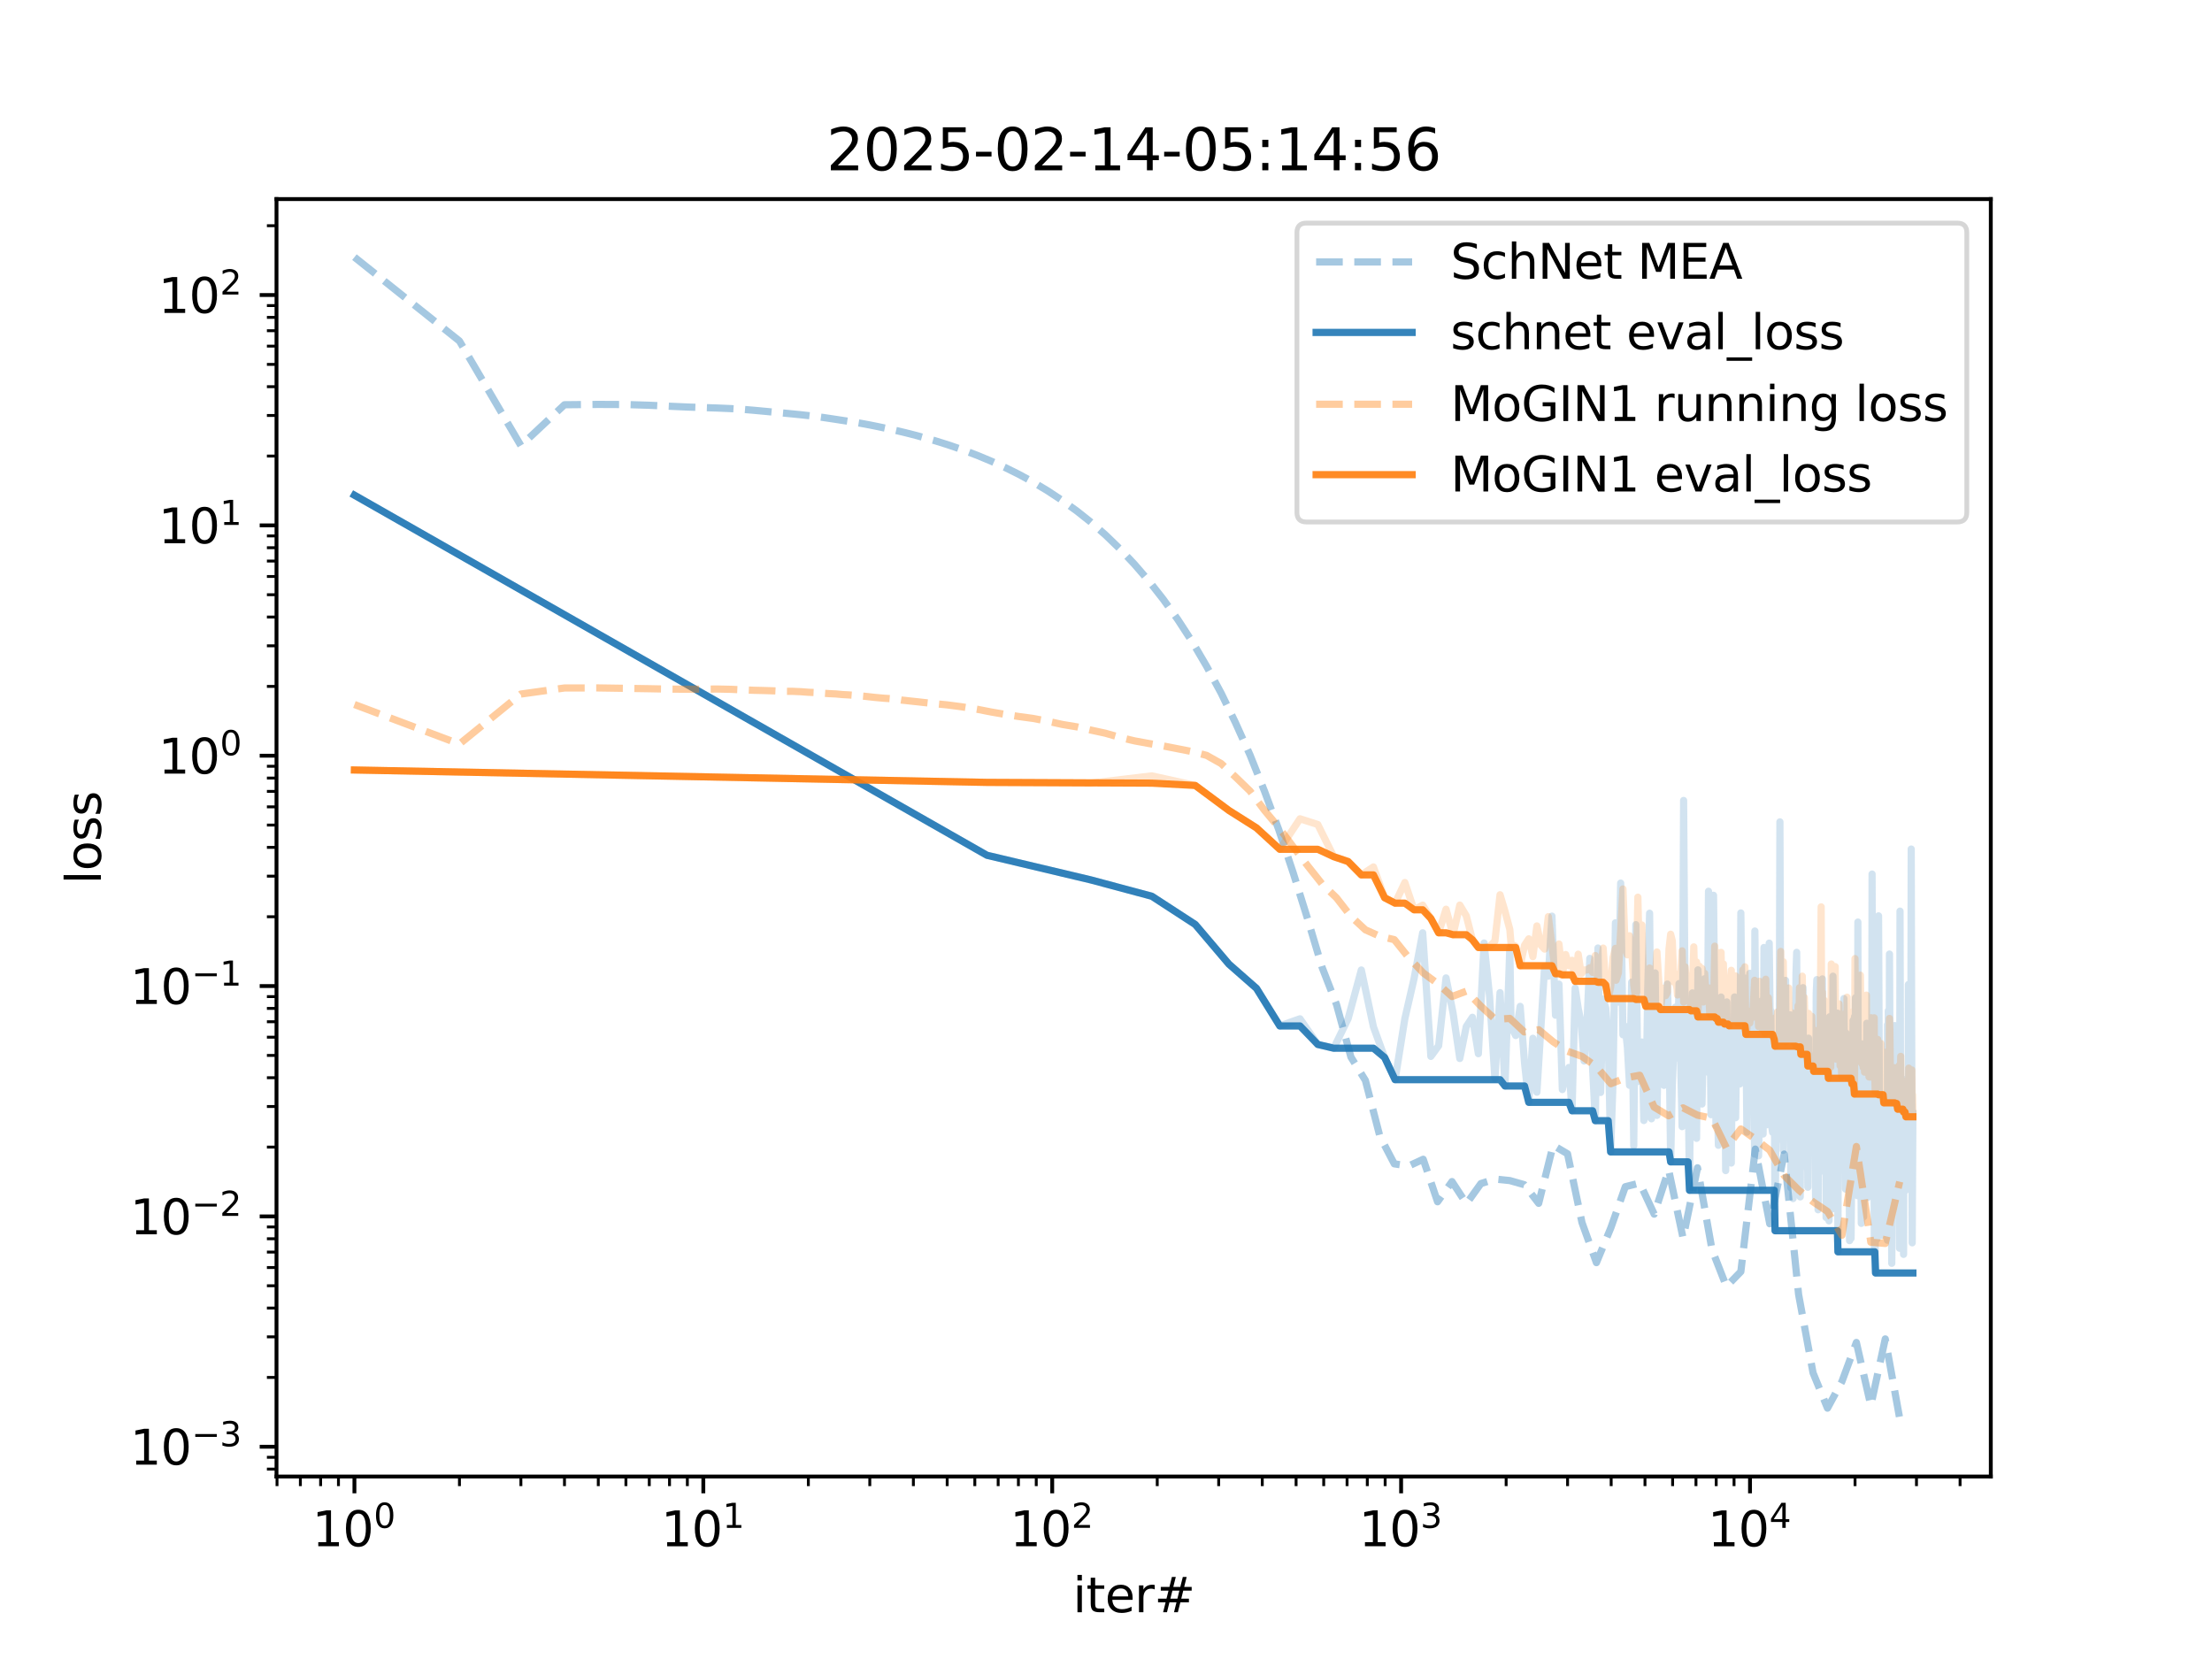 <?xml version="1.0" encoding="utf-8" standalone="no"?>
<!DOCTYPE svg PUBLIC "-//W3C//DTD SVG 1.1//EN"
  "http://www.w3.org/Graphics/SVG/1.1/DTD/svg11.dtd">
<svg xmlns:xlink="http://www.w3.org/1999/xlink" width="460.8pt" height="345.6pt" viewBox="0 0 460.8 345.6" xmlns="http://www.w3.org/2000/svg" version="1.1">
 <defs>
  <style type="text/css">*{stroke-linejoin: round; stroke-linecap: butt}</style>
 </defs>
 <g id="figure_1">
  <g id="patch_1">
   <path d="M 0 345.6 
L 460.8 345.6 
L 460.8 0 
L 0 0 
z
" style="fill: #ffffff"/>
  </g>
  <g id="axes_1">
   <g id="patch_2">
    <path d="M 57.6 307.584 
L 414.72 307.584 
L 414.72 41.472 
L 57.6 41.472 
z
" style="fill: #ffffff"/>
   </g>
   <g id="matplotlib.axis_1">
    <g id="xtick_1">
     <g id="line2d_1">
      <defs>
       <path id="mb2c38b083f" d="M 0 0 
L 0 3.5 
" style="stroke: #000000; stroke-width: 0.8"/>
      </defs>
      <g>
       <use xlink:href="#mb2c38b083f" x="73.833" y="307.584" style="stroke: #000000; stroke-width: 0.8"/>
      </g>
     </g>
     <g id="text_1">
      <!-- $\mathdefault{10^{0}}$ -->
      <g transform="translate(65.033 322.182) scale(0.1 -0.1)">
       <defs>
        <path id="DejaVuSans-31" d="M 794 531 
L 1825 531 
L 1825 4091 
L 703 3866 
L 703 4441 
L 1819 4666 
L 2450 4666 
L 2450 531 
L 3481 531 
L 3481 0 
L 794 0 
L 794 531 
z
" transform="scale(0.016)"/>
        <path id="DejaVuSans-30" d="M 2034 4250 
Q 1547 4250 1301 3770 
Q 1056 3291 1056 2328 
Q 1056 1369 1301 889 
Q 1547 409 2034 409 
Q 2525 409 2770 889 
Q 3016 1369 3016 2328 
Q 3016 3291 2770 3770 
Q 2525 4250 2034 4250 
z
M 2034 4750 
Q 2819 4750 3233 4129 
Q 3647 3509 3647 2328 
Q 3647 1150 3233 529 
Q 2819 -91 2034 -91 
Q 1250 -91 836 529 
Q 422 1150 422 2328 
Q 422 3509 836 4129 
Q 1250 4750 2034 4750 
z
" transform="scale(0.016)"/>
       </defs>
       <use xlink:href="#DejaVuSans-31" transform="translate(0 0.766)"/>
       <use xlink:href="#DejaVuSans-30" transform="translate(63.623 0.766)"/>
       <use xlink:href="#DejaVuSans-30" transform="translate(128.203 39.047) scale(0.7)"/>
      </g>
     </g>
    </g>
    <g id="xtick_2">
     <g id="line2d_2">
      <g>
       <use xlink:href="#mb2c38b083f" x="146.515" y="307.584" style="stroke: #000000; stroke-width: 0.8"/>
      </g>
     </g>
     <g id="text_2">
      <!-- $\mathdefault{10^{1}}$ -->
      <g transform="translate(137.715 322.182) scale(0.1 -0.1)">
       <use xlink:href="#DejaVuSans-31" transform="translate(0 0.684)"/>
       <use xlink:href="#DejaVuSans-30" transform="translate(63.623 0.684)"/>
       <use xlink:href="#DejaVuSans-31" transform="translate(128.203 38.966) scale(0.7)"/>
      </g>
     </g>
    </g>
    <g id="xtick_3">
     <g id="line2d_3">
      <g>
       <use xlink:href="#mb2c38b083f" x="219.196" y="307.584" style="stroke: #000000; stroke-width: 0.8"/>
      </g>
     </g>
     <g id="text_3">
      <!-- $\mathdefault{10^{2}}$ -->
      <g transform="translate(210.396 322.182) scale(0.1 -0.1)">
       <defs>
        <path id="DejaVuSans-32" d="M 1228 531 
L 3431 531 
L 3431 0 
L 469 0 
L 469 531 
Q 828 903 1448 1529 
Q 2069 2156 2228 2338 
Q 2531 2678 2651 2914 
Q 2772 3150 2772 3378 
Q 2772 3750 2511 3984 
Q 2250 4219 1831 4219 
Q 1534 4219 1204 4116 
Q 875 4013 500 3803 
L 500 4441 
Q 881 4594 1212 4672 
Q 1544 4750 1819 4750 
Q 2544 4750 2975 4387 
Q 3406 4025 3406 3419 
Q 3406 3131 3298 2873 
Q 3191 2616 2906 2266 
Q 2828 2175 2409 1742 
Q 1991 1309 1228 531 
z
" transform="scale(0.016)"/>
       </defs>
       <use xlink:href="#DejaVuSans-31" transform="translate(0 0.766)"/>
       <use xlink:href="#DejaVuSans-30" transform="translate(63.623 0.766)"/>
       <use xlink:href="#DejaVuSans-32" transform="translate(128.203 39.047) scale(0.7)"/>
      </g>
     </g>
    </g>
    <g id="xtick_4">
     <g id="line2d_4">
      <g>
       <use xlink:href="#mb2c38b083f" x="291.878" y="307.584" style="stroke: #000000; stroke-width: 0.8"/>
      </g>
     </g>
     <g id="text_4">
      <!-- $\mathdefault{10^{3}}$ -->
      <g transform="translate(283.078 322.182) scale(0.1 -0.1)">
       <defs>
        <path id="DejaVuSans-33" d="M 2597 2516 
Q 3050 2419 3304 2112 
Q 3559 1806 3559 1356 
Q 3559 666 3084 287 
Q 2609 -91 1734 -91 
Q 1441 -91 1130 -33 
Q 819 25 488 141 
L 488 750 
Q 750 597 1062 519 
Q 1375 441 1716 441 
Q 2309 441 2620 675 
Q 2931 909 2931 1356 
Q 2931 1769 2642 2001 
Q 2353 2234 1838 2234 
L 1294 2234 
L 1294 2753 
L 1863 2753 
Q 2328 2753 2575 2939 
Q 2822 3125 2822 3475 
Q 2822 3834 2567 4026 
Q 2313 4219 1838 4219 
Q 1578 4219 1281 4162 
Q 984 4106 628 3988 
L 628 4550 
Q 988 4650 1302 4700 
Q 1616 4750 1894 4750 
Q 2613 4750 3031 4423 
Q 3450 4097 3450 3541 
Q 3450 3153 3228 2886 
Q 3006 2619 2597 2516 
z
" transform="scale(0.016)"/>
       </defs>
       <use xlink:href="#DejaVuSans-31" transform="translate(0 0.766)"/>
       <use xlink:href="#DejaVuSans-30" transform="translate(63.623 0.766)"/>
       <use xlink:href="#DejaVuSans-33" transform="translate(128.203 39.047) scale(0.7)"/>
      </g>
     </g>
    </g>
    <g id="xtick_5">
     <g id="line2d_5">
      <g>
       <use xlink:href="#mb2c38b083f" x="364.56" y="307.584" style="stroke: #000000; stroke-width: 0.8"/>
      </g>
     </g>
     <g id="text_5">
      <!-- $\mathdefault{10^{4}}$ -->
      <g transform="translate(355.76 322.182) scale(0.1 -0.1)">
       <defs>
        <path id="DejaVuSans-34" d="M 2419 4116 
L 825 1625 
L 2419 1625 
L 2419 4116 
z
M 2253 4666 
L 3047 4666 
L 3047 1625 
L 3713 1625 
L 3713 1100 
L 3047 1100 
L 3047 0 
L 2419 0 
L 2419 1100 
L 313 1100 
L 313 1709 
L 2253 4666 
z
" transform="scale(0.016)"/>
       </defs>
       <use xlink:href="#DejaVuSans-31" transform="translate(0 0.684)"/>
       <use xlink:href="#DejaVuSans-30" transform="translate(63.623 0.684)"/>
       <use xlink:href="#DejaVuSans-34" transform="translate(128.203 38.966) scale(0.7)"/>
      </g>
     </g>
    </g>
    <g id="xtick_6">
     <g id="line2d_6">
      <defs>
       <path id="m08c9355f37" d="M 0 0 
L 0 2 
" style="stroke: #000000; stroke-width: 0.6"/>
      </defs>
      <g>
       <use xlink:href="#m08c9355f37" x="57.708" y="307.584" style="stroke: #000000; stroke-width: 0.6"/>
      </g>
     </g>
    </g>
    <g id="xtick_7">
     <g id="line2d_7">
      <g>
       <use xlink:href="#m08c9355f37" x="62.574" y="307.584" style="stroke: #000000; stroke-width: 0.6"/>
      </g>
     </g>
    </g>
    <g id="xtick_8">
     <g id="line2d_8">
      <g>
       <use xlink:href="#m08c9355f37" x="66.789" y="307.584" style="stroke: #000000; stroke-width: 0.6"/>
      </g>
     </g>
    </g>
    <g id="xtick_9">
     <g id="line2d_9">
      <g>
       <use xlink:href="#m08c9355f37" x="70.507" y="307.584" style="stroke: #000000; stroke-width: 0.6"/>
      </g>
     </g>
    </g>
    <g id="xtick_10">
     <g id="line2d_10">
      <g>
       <use xlink:href="#m08c9355f37" x="95.712" y="307.584" style="stroke: #000000; stroke-width: 0.6"/>
      </g>
     </g>
    </g>
    <g id="xtick_11">
     <g id="line2d_11">
      <g>
       <use xlink:href="#m08c9355f37" x="108.511" y="307.584" style="stroke: #000000; stroke-width: 0.6"/>
      </g>
     </g>
    </g>
    <g id="xtick_12">
     <g id="line2d_12">
      <g>
       <use xlink:href="#m08c9355f37" x="117.592" y="307.584" style="stroke: #000000; stroke-width: 0.6"/>
      </g>
     </g>
    </g>
    <g id="xtick_13">
     <g id="line2d_13">
      <g>
       <use xlink:href="#m08c9355f37" x="124.635" y="307.584" style="stroke: #000000; stroke-width: 0.6"/>
      </g>
     </g>
    </g>
    <g id="xtick_14">
     <g id="line2d_14">
      <g>
       <use xlink:href="#m08c9355f37" x="130.39" y="307.584" style="stroke: #000000; stroke-width: 0.6"/>
      </g>
     </g>
    </g>
    <g id="xtick_15">
     <g id="line2d_15">
      <g>
       <use xlink:href="#m08c9355f37" x="135.256" y="307.584" style="stroke: #000000; stroke-width: 0.6"/>
      </g>
     </g>
    </g>
    <g id="xtick_16">
     <g id="line2d_16">
      <g>
       <use xlink:href="#m08c9355f37" x="139.471" y="307.584" style="stroke: #000000; stroke-width: 0.6"/>
      </g>
     </g>
    </g>
    <g id="xtick_17">
     <g id="line2d_17">
      <g>
       <use xlink:href="#m08c9355f37" x="143.189" y="307.584" style="stroke: #000000; stroke-width: 0.6"/>
      </g>
     </g>
    </g>
    <g id="xtick_18">
     <g id="line2d_18">
      <g>
       <use xlink:href="#m08c9355f37" x="168.394" y="307.584" style="stroke: #000000; stroke-width: 0.6"/>
      </g>
     </g>
    </g>
    <g id="xtick_19">
     <g id="line2d_19">
      <g>
       <use xlink:href="#m08c9355f37" x="181.193" y="307.584" style="stroke: #000000; stroke-width: 0.6"/>
      </g>
     </g>
    </g>
    <g id="xtick_20">
     <g id="line2d_20">
      <g>
       <use xlink:href="#m08c9355f37" x="190.273" y="307.584" style="stroke: #000000; stroke-width: 0.6"/>
      </g>
     </g>
    </g>
    <g id="xtick_21">
     <g id="line2d_21">
      <g>
       <use xlink:href="#m08c9355f37" x="197.317" y="307.584" style="stroke: #000000; stroke-width: 0.6"/>
      </g>
     </g>
    </g>
    <g id="xtick_22">
     <g id="line2d_22">
      <g>
       <use xlink:href="#m08c9355f37" x="203.072" y="307.584" style="stroke: #000000; stroke-width: 0.6"/>
      </g>
     </g>
    </g>
    <g id="xtick_23">
     <g id="line2d_23">
      <g>
       <use xlink:href="#m08c9355f37" x="207.938" y="307.584" style="stroke: #000000; stroke-width: 0.6"/>
      </g>
     </g>
    </g>
    <g id="xtick_24">
     <g id="line2d_24">
      <g>
       <use xlink:href="#m08c9355f37" x="212.153" y="307.584" style="stroke: #000000; stroke-width: 0.6"/>
      </g>
     </g>
    </g>
    <g id="xtick_25">
     <g id="line2d_25">
      <g>
       <use xlink:href="#m08c9355f37" x="215.871" y="307.584" style="stroke: #000000; stroke-width: 0.6"/>
      </g>
     </g>
    </g>
    <g id="xtick_26">
     <g id="line2d_26">
      <g>
       <use xlink:href="#m08c9355f37" x="241.076" y="307.584" style="stroke: #000000; stroke-width: 0.6"/>
      </g>
     </g>
    </g>
    <g id="xtick_27">
     <g id="line2d_27">
      <g>
       <use xlink:href="#m08c9355f37" x="253.874" y="307.584" style="stroke: #000000; stroke-width: 0.6"/>
      </g>
     </g>
    </g>
    <g id="xtick_28">
     <g id="line2d_28">
      <g>
       <use xlink:href="#m08c9355f37" x="262.955" y="307.584" style="stroke: #000000; stroke-width: 0.6"/>
      </g>
     </g>
    </g>
    <g id="xtick_29">
     <g id="line2d_29">
      <g>
       <use xlink:href="#m08c9355f37" x="269.999" y="307.584" style="stroke: #000000; stroke-width: 0.6"/>
      </g>
     </g>
    </g>
    <g id="xtick_30">
     <g id="line2d_30">
      <g>
       <use xlink:href="#m08c9355f37" x="275.754" y="307.584" style="stroke: #000000; stroke-width: 0.6"/>
      </g>
     </g>
    </g>
    <g id="xtick_31">
     <g id="line2d_31">
      <g>
       <use xlink:href="#m08c9355f37" x="280.62" y="307.584" style="stroke: #000000; stroke-width: 0.6"/>
      </g>
     </g>
    </g>
    <g id="xtick_32">
     <g id="line2d_32">
      <g>
       <use xlink:href="#m08c9355f37" x="284.835" y="307.584" style="stroke: #000000; stroke-width: 0.6"/>
      </g>
     </g>
    </g>
    <g id="xtick_33">
     <g id="line2d_33">
      <g>
       <use xlink:href="#m08c9355f37" x="288.552" y="307.584" style="stroke: #000000; stroke-width: 0.6"/>
      </g>
     </g>
    </g>
    <g id="xtick_34">
     <g id="line2d_34">
      <g>
       <use xlink:href="#m08c9355f37" x="313.757" y="307.584" style="stroke: #000000; stroke-width: 0.6"/>
      </g>
     </g>
    </g>
    <g id="xtick_35">
     <g id="line2d_35">
      <g>
       <use xlink:href="#m08c9355f37" x="326.556" y="307.584" style="stroke: #000000; stroke-width: 0.6"/>
      </g>
     </g>
    </g>
    <g id="xtick_36">
     <g id="line2d_36">
      <g>
       <use xlink:href="#m08c9355f37" x="335.637" y="307.584" style="stroke: #000000; stroke-width: 0.6"/>
      </g>
     </g>
    </g>
    <g id="xtick_37">
     <g id="line2d_37">
      <g>
       <use xlink:href="#m08c9355f37" x="342.68" y="307.584" style="stroke: #000000; stroke-width: 0.6"/>
      </g>
     </g>
    </g>
    <g id="xtick_38">
     <g id="line2d_38">
      <g>
       <use xlink:href="#m08c9355f37" x="348.436" y="307.584" style="stroke: #000000; stroke-width: 0.6"/>
      </g>
     </g>
    </g>
    <g id="xtick_39">
     <g id="line2d_39">
      <g>
       <use xlink:href="#m08c9355f37" x="353.301" y="307.584" style="stroke: #000000; stroke-width: 0.6"/>
      </g>
     </g>
    </g>
    <g id="xtick_40">
     <g id="line2d_40">
      <g>
       <use xlink:href="#m08c9355f37" x="357.516" y="307.584" style="stroke: #000000; stroke-width: 0.6"/>
      </g>
     </g>
    </g>
    <g id="xtick_41">
     <g id="line2d_41">
      <g>
       <use xlink:href="#m08c9355f37" x="361.234" y="307.584" style="stroke: #000000; stroke-width: 0.6"/>
      </g>
     </g>
    </g>
    <g id="xtick_42">
     <g id="line2d_42">
      <g>
       <use xlink:href="#m08c9355f37" x="386.439" y="307.584" style="stroke: #000000; stroke-width: 0.6"/>
      </g>
     </g>
    </g>
    <g id="xtick_43">
     <g id="line2d_43">
      <g>
       <use xlink:href="#m08c9355f37" x="399.238" y="307.584" style="stroke: #000000; stroke-width: 0.6"/>
      </g>
     </g>
    </g>
    <g id="xtick_44">
     <g id="line2d_44">
      <g>
       <use xlink:href="#m08c9355f37" x="408.319" y="307.584" style="stroke: #000000; stroke-width: 0.6"/>
      </g>
     </g>
    </g>
    <g id="text_6">
     <!-- iter# -->
     <g transform="translate(223.489 335.861) scale(0.1 -0.1)">
      <defs>
       <path id="DejaVuSans-69" d="M 603 3500 
L 1178 3500 
L 1178 0 
L 603 0 
L 603 3500 
z
M 603 4863 
L 1178 4863 
L 1178 4134 
L 603 4134 
L 603 4863 
z
" transform="scale(0.016)"/>
       <path id="DejaVuSans-74" d="M 1172 4494 
L 1172 3500 
L 2356 3500 
L 2356 3053 
L 1172 3053 
L 1172 1153 
Q 1172 725 1289 603 
Q 1406 481 1766 481 
L 2356 481 
L 2356 0 
L 1766 0 
Q 1100 0 847 248 
Q 594 497 594 1153 
L 594 3053 
L 172 3053 
L 172 3500 
L 594 3500 
L 594 4494 
L 1172 4494 
z
" transform="scale(0.016)"/>
       <path id="DejaVuSans-65" d="M 3597 1894 
L 3597 1613 
L 953 1613 
Q 991 1019 1311 708 
Q 1631 397 2203 397 
Q 2534 397 2845 478 
Q 3156 559 3463 722 
L 3463 178 
Q 3153 47 2828 -22 
Q 2503 -91 2169 -91 
Q 1331 -91 842 396 
Q 353 884 353 1716 
Q 353 2575 817 3079 
Q 1281 3584 2069 3584 
Q 2775 3584 3186 3129 
Q 3597 2675 3597 1894 
z
M 3022 2063 
Q 3016 2534 2758 2815 
Q 2500 3097 2075 3097 
Q 1594 3097 1305 2825 
Q 1016 2553 972 2059 
L 3022 2063 
z
" transform="scale(0.016)"/>
       <path id="DejaVuSans-72" d="M 2631 2963 
Q 2534 3019 2420 3045 
Q 2306 3072 2169 3072 
Q 1681 3072 1420 2755 
Q 1159 2438 1159 1844 
L 1159 0 
L 581 0 
L 581 3500 
L 1159 3500 
L 1159 2956 
Q 1341 3275 1631 3429 
Q 1922 3584 2338 3584 
Q 2397 3584 2469 3576 
Q 2541 3569 2628 3553 
L 2631 2963 
z
" transform="scale(0.016)"/>
       <path id="DejaVuSans-23" d="M 3272 2816 
L 2363 2816 
L 2100 1772 
L 3016 1772 
L 3272 2816 
z
M 2803 4594 
L 2478 3297 
L 3391 3297 
L 3719 4594 
L 4219 4594 
L 3897 3297 
L 4872 3297 
L 4872 2816 
L 3775 2816 
L 3519 1772 
L 4513 1772 
L 4513 1294 
L 3397 1294 
L 3072 0 
L 2572 0 
L 2894 1294 
L 1978 1294 
L 1656 0 
L 1153 0 
L 1478 1294 
L 494 1294 
L 494 1772 
L 1594 1772 
L 1856 2816 
L 850 2816 
L 850 3297 
L 1978 3297 
L 2297 4594 
L 2803 4594 
z
" transform="scale(0.016)"/>
      </defs>
      <use xlink:href="#DejaVuSans-69"/>
      <use xlink:href="#DejaVuSans-74" x="27.783"/>
      <use xlink:href="#DejaVuSans-65" x="66.992"/>
      <use xlink:href="#DejaVuSans-72" x="128.516"/>
      <use xlink:href="#DejaVuSans-23" x="169.629"/>
     </g>
    </g>
   </g>
   <g id="matplotlib.axis_2">
    <g id="ytick_1">
     <g id="line2d_45">
      <defs>
       <path id="ma620a6f83c" d="M 0 0 
L -3.5 0 
" style="stroke: #000000; stroke-width: 0.8"/>
      </defs>
      <g>
       <use xlink:href="#ma620a6f83c" x="57.6" y="301.386" style="stroke: #000000; stroke-width: 0.8"/>
      </g>
     </g>
     <g id="text_7">
      <!-- $\mathdefault{10^{-3}}$ -->
      <g transform="translate(27.1 305.186) scale(0.1 -0.1)">
       <defs>
        <path id="DejaVuSans-2212" d="M 678 2272 
L 4684 2272 
L 4684 1741 
L 678 1741 
L 678 2272 
z
" transform="scale(0.016)"/>
       </defs>
       <use xlink:href="#DejaVuSans-31" transform="translate(0 0.766)"/>
       <use xlink:href="#DejaVuSans-30" transform="translate(63.623 0.766)"/>
       <use xlink:href="#DejaVuSans-2212" transform="translate(128.203 39.047) scale(0.7)"/>
       <use xlink:href="#DejaVuSans-33" transform="translate(186.855 39.047) scale(0.7)"/>
      </g>
     </g>
    </g>
    <g id="ytick_2">
     <g id="line2d_46">
      <g>
       <use xlink:href="#ma620a6f83c" x="57.6" y="253.401" style="stroke: #000000; stroke-width: 0.8"/>
      </g>
     </g>
     <g id="text_8">
      <!-- $\mathdefault{10^{-2}}$ -->
      <g transform="translate(27.1 257.2) scale(0.1 -0.1)">
       <use xlink:href="#DejaVuSans-31" transform="translate(0 0.766)"/>
       <use xlink:href="#DejaVuSans-30" transform="translate(63.623 0.766)"/>
       <use xlink:href="#DejaVuSans-2212" transform="translate(128.203 39.047) scale(0.7)"/>
       <use xlink:href="#DejaVuSans-32" transform="translate(186.855 39.047) scale(0.7)"/>
      </g>
     </g>
    </g>
    <g id="ytick_3">
     <g id="line2d_47">
      <g>
       <use xlink:href="#ma620a6f83c" x="57.6" y="205.416" style="stroke: #000000; stroke-width: 0.8"/>
      </g>
     </g>
     <g id="text_9">
      <!-- $\mathdefault{10^{-1}}$ -->
      <g transform="translate(27.1 209.215) scale(0.1 -0.1)">
       <use xlink:href="#DejaVuSans-31" transform="translate(0 0.684)"/>
       <use xlink:href="#DejaVuSans-30" transform="translate(63.623 0.684)"/>
       <use xlink:href="#DejaVuSans-2212" transform="translate(128.203 38.966) scale(0.7)"/>
       <use xlink:href="#DejaVuSans-31" transform="translate(186.855 38.966) scale(0.7)"/>
      </g>
     </g>
    </g>
    <g id="ytick_4">
     <g id="line2d_48">
      <g>
       <use xlink:href="#ma620a6f83c" x="57.6" y="157.431" style="stroke: #000000; stroke-width: 0.8"/>
      </g>
     </g>
     <g id="text_10">
      <!-- $\mathdefault{10^{0}}$ -->
      <g transform="translate(33 161.23) scale(0.1 -0.1)">
       <use xlink:href="#DejaVuSans-31" transform="translate(0 0.766)"/>
       <use xlink:href="#DejaVuSans-30" transform="translate(63.623 0.766)"/>
       <use xlink:href="#DejaVuSans-30" transform="translate(128.203 39.047) scale(0.7)"/>
      </g>
     </g>
    </g>
    <g id="ytick_5">
     <g id="line2d_49">
      <g>
       <use xlink:href="#ma620a6f83c" x="57.6" y="109.446" style="stroke: #000000; stroke-width: 0.8"/>
      </g>
     </g>
     <g id="text_11">
      <!-- $\mathdefault{10^{1}}$ -->
      <g transform="translate(33 113.245) scale(0.1 -0.1)">
       <use xlink:href="#DejaVuSans-31" transform="translate(0 0.684)"/>
       <use xlink:href="#DejaVuSans-30" transform="translate(63.623 0.684)"/>
       <use xlink:href="#DejaVuSans-31" transform="translate(128.203 38.966) scale(0.7)"/>
      </g>
     </g>
    </g>
    <g id="ytick_6">
     <g id="line2d_50">
      <g>
       <use xlink:href="#ma620a6f83c" x="57.6" y="61.461" style="stroke: #000000; stroke-width: 0.8"/>
      </g>
     </g>
     <g id="text_12">
      <!-- $\mathdefault{10^{2}}$ -->
      <g transform="translate(33 65.26) scale(0.1 -0.1)">
       <use xlink:href="#DejaVuSans-31" transform="translate(0 0.766)"/>
       <use xlink:href="#DejaVuSans-30" transform="translate(63.623 0.766)"/>
       <use xlink:href="#DejaVuSans-32" transform="translate(128.203 39.047) scale(0.7)"/>
      </g>
     </g>
    </g>
    <g id="ytick_7">
     <g id="line2d_51">
      <defs>
       <path id="m16db82bcc8" d="M 0 0 
L -2 0 
" style="stroke: #000000; stroke-width: 0.6"/>
      </defs>
      <g>
       <use xlink:href="#m16db82bcc8" x="57.6" y="306.037" style="stroke: #000000; stroke-width: 0.6"/>
      </g>
     </g>
    </g>
    <g id="ytick_8">
     <g id="line2d_52">
      <g>
       <use xlink:href="#m16db82bcc8" x="57.6" y="303.582" style="stroke: #000000; stroke-width: 0.6"/>
      </g>
     </g>
    </g>
    <g id="ytick_9">
     <g id="line2d_53">
      <g>
       <use xlink:href="#m16db82bcc8" x="57.6" y="286.941" style="stroke: #000000; stroke-width: 0.6"/>
      </g>
     </g>
    </g>
    <g id="ytick_10">
     <g id="line2d_54">
      <g>
       <use xlink:href="#m16db82bcc8" x="57.6" y="278.492" style="stroke: #000000; stroke-width: 0.6"/>
      </g>
     </g>
    </g>
    <g id="ytick_11">
     <g id="line2d_55">
      <g>
       <use xlink:href="#m16db82bcc8" x="57.6" y="272.496" style="stroke: #000000; stroke-width: 0.6"/>
      </g>
     </g>
    </g>
    <g id="ytick_12">
     <g id="line2d_56">
      <g>
       <use xlink:href="#m16db82bcc8" x="57.6" y="267.846" style="stroke: #000000; stroke-width: 0.6"/>
      </g>
     </g>
    </g>
    <g id="ytick_13">
     <g id="line2d_57">
      <g>
       <use xlink:href="#m16db82bcc8" x="57.6" y="264.047" style="stroke: #000000; stroke-width: 0.6"/>
      </g>
     </g>
    </g>
    <g id="ytick_14">
     <g id="line2d_58">
      <g>
       <use xlink:href="#m16db82bcc8" x="57.6" y="260.834" style="stroke: #000000; stroke-width: 0.6"/>
      </g>
     </g>
    </g>
    <g id="ytick_15">
     <g id="line2d_59">
      <g>
       <use xlink:href="#m16db82bcc8" x="57.6" y="258.051" style="stroke: #000000; stroke-width: 0.6"/>
      </g>
     </g>
    </g>
    <g id="ytick_16">
     <g id="line2d_60">
      <g>
       <use xlink:href="#m16db82bcc8" x="57.6" y="255.597" style="stroke: #000000; stroke-width: 0.6"/>
      </g>
     </g>
    </g>
    <g id="ytick_17">
     <g id="line2d_61">
      <g>
       <use xlink:href="#m16db82bcc8" x="57.6" y="238.956" style="stroke: #000000; stroke-width: 0.6"/>
      </g>
     </g>
    </g>
    <g id="ytick_18">
     <g id="line2d_62">
      <g>
       <use xlink:href="#m16db82bcc8" x="57.6" y="230.506" style="stroke: #000000; stroke-width: 0.6"/>
      </g>
     </g>
    </g>
    <g id="ytick_19">
     <g id="line2d_63">
      <g>
       <use xlink:href="#m16db82bcc8" x="57.6" y="224.511" style="stroke: #000000; stroke-width: 0.6"/>
      </g>
     </g>
    </g>
    <g id="ytick_20">
     <g id="line2d_64">
      <g>
       <use xlink:href="#m16db82bcc8" x="57.6" y="219.861" style="stroke: #000000; stroke-width: 0.6"/>
      </g>
     </g>
    </g>
    <g id="ytick_21">
     <g id="line2d_65">
      <g>
       <use xlink:href="#m16db82bcc8" x="57.6" y="216.062" style="stroke: #000000; stroke-width: 0.6"/>
      </g>
     </g>
    </g>
    <g id="ytick_22">
     <g id="line2d_66">
      <g>
       <use xlink:href="#m16db82bcc8" x="57.6" y="212.849" style="stroke: #000000; stroke-width: 0.6"/>
      </g>
     </g>
    </g>
    <g id="ytick_23">
     <g id="line2d_67">
      <g>
       <use xlink:href="#m16db82bcc8" x="57.6" y="210.066" style="stroke: #000000; stroke-width: 0.6"/>
      </g>
     </g>
    </g>
    <g id="ytick_24">
     <g id="line2d_68">
      <g>
       <use xlink:href="#m16db82bcc8" x="57.6" y="207.612" style="stroke: #000000; stroke-width: 0.6"/>
      </g>
     </g>
    </g>
    <g id="ytick_25">
     <g id="line2d_69">
      <g>
       <use xlink:href="#m16db82bcc8" x="57.6" y="190.971" style="stroke: #000000; stroke-width: 0.6"/>
      </g>
     </g>
    </g>
    <g id="ytick_26">
     <g id="line2d_70">
      <g>
       <use xlink:href="#m16db82bcc8" x="57.6" y="182.521" style="stroke: #000000; stroke-width: 0.6"/>
      </g>
     </g>
    </g>
    <g id="ytick_27">
     <g id="line2d_71">
      <g>
       <use xlink:href="#m16db82bcc8" x="57.6" y="176.526" style="stroke: #000000; stroke-width: 0.6"/>
      </g>
     </g>
    </g>
    <g id="ytick_28">
     <g id="line2d_72">
      <g>
       <use xlink:href="#m16db82bcc8" x="57.6" y="171.876" style="stroke: #000000; stroke-width: 0.6"/>
      </g>
     </g>
    </g>
    <g id="ytick_29">
     <g id="line2d_73">
      <g>
       <use xlink:href="#m16db82bcc8" x="57.6" y="168.076" style="stroke: #000000; stroke-width: 0.6"/>
      </g>
     </g>
    </g>
    <g id="ytick_30">
     <g id="line2d_74">
      <g>
       <use xlink:href="#m16db82bcc8" x="57.6" y="164.864" style="stroke: #000000; stroke-width: 0.6"/>
      </g>
     </g>
    </g>
    <g id="ytick_31">
     <g id="line2d_75">
      <g>
       <use xlink:href="#m16db82bcc8" x="57.6" y="162.081" style="stroke: #000000; stroke-width: 0.6"/>
      </g>
     </g>
    </g>
    <g id="ytick_32">
     <g id="line2d_76">
      <g>
       <use xlink:href="#m16db82bcc8" x="57.6" y="159.627" style="stroke: #000000; stroke-width: 0.6"/>
      </g>
     </g>
    </g>
    <g id="ytick_33">
     <g id="line2d_77">
      <g>
       <use xlink:href="#m16db82bcc8" x="57.6" y="142.986" style="stroke: #000000; stroke-width: 0.6"/>
      </g>
     </g>
    </g>
    <g id="ytick_34">
     <g id="line2d_78">
      <g>
       <use xlink:href="#m16db82bcc8" x="57.6" y="134.536" style="stroke: #000000; stroke-width: 0.6"/>
      </g>
     </g>
    </g>
    <g id="ytick_35">
     <g id="line2d_79">
      <g>
       <use xlink:href="#m16db82bcc8" x="57.6" y="128.541" style="stroke: #000000; stroke-width: 0.6"/>
      </g>
     </g>
    </g>
    <g id="ytick_36">
     <g id="line2d_80">
      <g>
       <use xlink:href="#m16db82bcc8" x="57.6" y="123.891" style="stroke: #000000; stroke-width: 0.6"/>
      </g>
     </g>
    </g>
    <g id="ytick_37">
     <g id="line2d_81">
      <g>
       <use xlink:href="#m16db82bcc8" x="57.6" y="120.091" style="stroke: #000000; stroke-width: 0.6"/>
      </g>
     </g>
    </g>
    <g id="ytick_38">
     <g id="line2d_82">
      <g>
       <use xlink:href="#m16db82bcc8" x="57.6" y="116.879" style="stroke: #000000; stroke-width: 0.6"/>
      </g>
     </g>
    </g>
    <g id="ytick_39">
     <g id="line2d_83">
      <g>
       <use xlink:href="#m16db82bcc8" x="57.6" y="114.096" style="stroke: #000000; stroke-width: 0.6"/>
      </g>
     </g>
    </g>
    <g id="ytick_40">
     <g id="line2d_84">
      <g>
       <use xlink:href="#m16db82bcc8" x="57.6" y="111.642" style="stroke: #000000; stroke-width: 0.6"/>
      </g>
     </g>
    </g>
    <g id="ytick_41">
     <g id="line2d_85">
      <g>
       <use xlink:href="#m16db82bcc8" x="57.6" y="95.001" style="stroke: #000000; stroke-width: 0.6"/>
      </g>
     </g>
    </g>
    <g id="ytick_42">
     <g id="line2d_86">
      <g>
       <use xlink:href="#m16db82bcc8" x="57.6" y="86.551" style="stroke: #000000; stroke-width: 0.6"/>
      </g>
     </g>
    </g>
    <g id="ytick_43">
     <g id="line2d_87">
      <g>
       <use xlink:href="#m16db82bcc8" x="57.6" y="80.556" style="stroke: #000000; stroke-width: 0.6"/>
      </g>
     </g>
    </g>
    <g id="ytick_44">
     <g id="line2d_88">
      <g>
       <use xlink:href="#m16db82bcc8" x="57.6" y="75.906" style="stroke: #000000; stroke-width: 0.6"/>
      </g>
     </g>
    </g>
    <g id="ytick_45">
     <g id="line2d_89">
      <g>
       <use xlink:href="#m16db82bcc8" x="57.6" y="72.106" style="stroke: #000000; stroke-width: 0.6"/>
      </g>
     </g>
    </g>
    <g id="ytick_46">
     <g id="line2d_90">
      <g>
       <use xlink:href="#m16db82bcc8" x="57.6" y="68.894" style="stroke: #000000; stroke-width: 0.6"/>
      </g>
     </g>
    </g>
    <g id="ytick_47">
     <g id="line2d_91">
      <g>
       <use xlink:href="#m16db82bcc8" x="57.6" y="66.111" style="stroke: #000000; stroke-width: 0.6"/>
      </g>
     </g>
    </g>
    <g id="ytick_48">
     <g id="line2d_92">
      <g>
       <use xlink:href="#m16db82bcc8" x="57.6" y="63.656" style="stroke: #000000; stroke-width: 0.6"/>
      </g>
     </g>
    </g>
    <g id="ytick_49">
     <g id="line2d_93">
      <g>
       <use xlink:href="#m16db82bcc8" x="57.6" y="47.016" style="stroke: #000000; stroke-width: 0.6"/>
      </g>
     </g>
    </g>
    <g id="text_13">
     <!-- loss -->
     <g transform="translate(21.02 184.186) rotate(-90) scale(0.1 -0.1)">
      <defs>
       <path id="DejaVuSans-6c" d="M 603 4863 
L 1178 4863 
L 1178 0 
L 603 0 
L 603 4863 
z
" transform="scale(0.016)"/>
       <path id="DejaVuSans-6f" d="M 1959 3097 
Q 1497 3097 1228 2736 
Q 959 2375 959 1747 
Q 959 1119 1226 758 
Q 1494 397 1959 397 
Q 2419 397 2687 759 
Q 2956 1122 2956 1747 
Q 2956 2369 2687 2733 
Q 2419 3097 1959 3097 
z
M 1959 3584 
Q 2709 3584 3137 3096 
Q 3566 2609 3566 1747 
Q 3566 888 3137 398 
Q 2709 -91 1959 -91 
Q 1206 -91 779 398 
Q 353 888 353 1747 
Q 353 2609 779 3096 
Q 1206 3584 1959 3584 
z
" transform="scale(0.016)"/>
       <path id="DejaVuSans-73" d="M 2834 3397 
L 2834 2853 
Q 2591 2978 2328 3040 
Q 2066 3103 1784 3103 
Q 1356 3103 1142 2972 
Q 928 2841 928 2578 
Q 928 2378 1081 2264 
Q 1234 2150 1697 2047 
L 1894 2003 
Q 2506 1872 2764 1633 
Q 3022 1394 3022 966 
Q 3022 478 2636 193 
Q 2250 -91 1575 -91 
Q 1294 -91 989 -36 
Q 684 19 347 128 
L 347 722 
Q 666 556 975 473 
Q 1284 391 1588 391 
Q 1994 391 2212 530 
Q 2431 669 2431 922 
Q 2431 1156 2273 1281 
Q 2116 1406 1581 1522 
L 1381 1569 
Q 847 1681 609 1914 
Q 372 2147 372 2553 
Q 372 3047 722 3315 
Q 1072 3584 1716 3584 
Q 2034 3584 2315 3537 
Q 2597 3491 2834 3397 
z
" transform="scale(0.016)"/>
      </defs>
      <use xlink:href="#DejaVuSans-6c"/>
      <use xlink:href="#DejaVuSans-6f" x="27.783"/>
      <use xlink:href="#DejaVuSans-73" x="88.965"/>
      <use xlink:href="#DejaVuSans-73" x="141.064"/>
     </g>
    </g>
   </g>
   <g id="line2d_94">
    <path d="M 73.833 53.568 
L 95.712 71.039 
L 108.511 92.833 
L 117.592 84.316 
L 124.635 84.247 
L 130.39 84.273 
L 135.256 84.423 
L 139.471 84.626 
L 143.189 84.791 
L 146.515 84.903 
L 149.523 85.003 
L 152.27 85.12 
L 154.796 85.281 
L 157.135 85.478 
L 159.313 85.68 
L 161.35 85.875 
L 163.264 86.051 
L 165.068 86.225 
L 166.775 86.395 
L 168.394 86.572 
L 169.934 86.756 
L 171.402 86.956 
L 172.806 87.163 
L 174.149 87.367 
L 175.438 87.566 
L 176.676 87.754 
L 177.867 87.942 
L 179.015 88.131 
L 180.122 88.327 
L 181.193 88.529 
L 182.228 88.734 
L 183.23 88.941 
L 184.201 89.148 
L 185.143 89.35 
L 186.058 89.546 
L 186.948 89.746 
L 187.812 89.948 
L 188.654 90.152 
L 189.474 90.356 
L 191.053 90.766 
L 194.685 91.783 
L 197.317 92.606 
L 200.325 93.628 
L 203.594 94.865 
L 206.555 96.101 
L 209.262 97.332 
L 212.153 98.765 
L 215.161 100.399 
L 218.235 102.24 
L 221.332 104.287 
L 224.421 106.527 
L 227.234 108.763 
L 230.265 111.415 
L 233.435 114.479 
L 236.315 117.536 
L 239.29 120.977 
L 242.314 124.831 
L 245.35 129.057 
L 248.371 133.701 
L 251.357 138.792 
L 254.396 144.413 
L 257.358 150.526 
L 260.409 157.294 
L 263.425 164.837 
L 266.391 172.837 
L 269.425 181.914 
L 272.428 191.523 
L 275.436 201.565 
L 278.426 209.274 
L 281.421 220.204 
L 284.437 225.066 
L 287.446 236.686 
L 290.458 242.452 
L 293.448 242.901 
L 296.481 241.496 
L 299.472 250.352 
L 302.476 246.144 
L 305.487 250.752 
L 308.497 246.555 
L 311.501 245.62 
L 314.522 245.935 
L 317.531 246.788 
L 320.535 250.677 
L 323.544 238.58 
L 326.546 240.356 
L 329.555 254.68 
L 332.564 263.034 
L 335.574 255.763 
L 338.581 247.214 
L 341.589 246.454 
L 344.597 252.929 
L 347.609 243.705 
L 350.615 257.916 
L 353.624 243.271 
L 356.632 260.295 
L 359.641 268.002 
L 362.65 264.904 
L 365.658 239.38 
L 368.665 254.932 
L 371.674 240.414 
L 374.683 269.674 
L 377.691 285.994 
L 380.7 293.343 
L 383.708 287.794 
L 386.716 279.659 
L 389.725 292.8 
L 392.733 278.92 
L 395.742 295.488 
" clip-path="url(#p3cbc0c1bd9)" style="fill: none; stroke-dasharray: 5.55,2.4; stroke-dashoffset: 0; stroke: #1f77b4; stroke-opacity: 0.4; stroke-width: 1.5"/>
   </g>
   <g id="line2d_95">
    <path d="M 73.833 103.156 
L 205.599 178.166 
L 227.234 183.298 
L 239.951 186.707 
L 248.991 192.583 
L 256.01 200.849 
L 261.749 205.891 
L 266.603 213.723 
L 270.809 212.234 
L 274.52 217.578 
L 277.84 218.357 
L 280.844 212.195 
L 283.587 202.065 
L 286.11 213.903 
L 288.447 220.299 
L 290.622 224.914 
L 292.658 212.193 
L 294.569 203.894 
L 296.372 194.315 
L 298.077 220.065 
L 299.695 217.847 
L 301.234 203.72 
L 302.701 211.028 
L 304.103 220.503 
L 305.446 213.851 
L 306.734 211.916 
L 307.971 219.506 
L 309.161 196.446 
L 310.309 207.625 
L 311.416 224.732 
L 312.485 206.783 
L 313.52 226.229 
L 314.522 197.399 
L 314.782 213.836 
L 315.745 215.723 
L 316.68 209.643 
L 317.587 221.42 
L 318.47 229.633 
L 319.328 216.294 
L 320.163 227.527 
L 321.771 201.395 
L 322.545 203.355 
L 323.3 190.846 
L 324.038 211.492 
L 324.759 205.015 
L 325.464 226.971 
L 326.154 223.761 
L 326.829 222.368 
L 327.489 231.395 
L 328.136 205.853 
L 328.77 210.064 
L 329.392 213.181 
L 330.002 221.025 
L 330.6 213.1 
L 331.187 199.648 
L 331.763 222.48 
L 332.329 233.455 
L 332.885 197.488 
L 333.431 227.583 
L 333.968 208.117 
L 334.496 209.96 
L 335.015 215.994 
L 335.526 239.962 
L 336.029 225.161 
L 336.524 192.242 
L 336.654 203.867 
L 337.139 208.752 
L 337.617 183.963 
L 338.088 215.566 
L 338.552 213.799 
L 339.009 218.113 
L 339.46 226.092 
L 339.904 204.596 
L 340.342 238.691 
L 340.774 192.62 
L 341.201 225.293 
L 341.621 218.218 
L 342.036 217.07 
L 342.446 233.424 
L 342.85 232.201 
L 343.25 206.394 
L 343.644 190.243 
L 344.034 233.064 
L 344.798 202.676 
L 345.174 232.359 
L 345.545 211.847 
L 345.912 213.203 
L 346.275 211.409 
L 346.633 226.102 
L 346.988 219.478 
L 347.338 204.991 
L 347.685 216.047 
L 348.028 242.041 
L 348.367 226.192 
L 349.035 209.8 
L 349.363 210.294 
L 349.45 220.409 
L 349.775 204.899 
L 350.413 234.703 
L 350.728 166.748 
L 351.04 212.232 
L 351.348 233.272 
L 351.654 224.494 
L 351.956 247.959 
L 352.256 214.809 
L 352.553 206.842 
L 352.847 228.141 
L 353.139 222.761 
L 353.427 237.14 
L 353.713 202.036 
L 353.997 208.598 
L 354.278 229.773 
L 354.557 229.986 
L 355.107 203.885 
L 355.647 223.312 
L 355.914 185.661 
L 356.441 232.21 
L 356.959 186.507 
L 357.469 234.554 
L 357.721 227.054 
L 357.971 238.589 
L 358.219 225.101 
L 358.465 227.879 
L 358.53 207.7 
L 358.773 232.084 
L 359.015 232.971 
L 359.255 214.833 
L 359.493 243.857 
L 359.729 208.72 
L 359.964 228.374 
L 360.428 226.23 
L 360.657 242.284 
L 360.885 219.021 
L 361.111 226.443 
L 361.336 207.682 
L 361.559 232.846 
L 361.78 218.399 
L 362 212.309 
L 362.218 224.718 
L 362.435 225.813 
L 362.65 190.183 
L 362.864 208.76 
L 363.288 217.168 
L 363.497 203.745 
L 363.706 215.359 
L 363.913 235.858 
L 364.118 208.861 
L 364.322 221.311 
L 364.525 202.758 
L 364.927 206.062 
L 365.126 220.412 
L 365.324 219.82 
L 365.52 240.435 
L 365.572 193.95 
L 365.961 231.721 
L 366.154 227.139 
L 366.346 240.781 
L 366.536 229.692 
L 366.725 230.227 
L 367.1 208.392 
L 367.286 236.238 
L 367.471 197.376 
L 367.654 228.838 
L 367.837 210.647 
L 368.019 234.312 
L 368.379 225.654 
L 368.557 196.468 
L 368.735 210.487 
L 368.911 210.545 
L 369.087 234.721 
L 369.261 235.891 
L 369.607 223.675 
L 369.779 256.383 
L 370.12 217.303 
L 370.289 237.434 
L 370.457 224.891 
L 370.624 225.517 
L 370.79 171.209 
L 370.955 218.299 
L 371.284 235.738 
L 371.327 209.025 
L 371.49 239.638 
L 371.812 224.559 
L 371.973 204.241 
L 372.132 231.21 
L 372.29 218.585 
L 372.448 216.394 
L 372.605 219.006 
L 372.761 225.702 
L 372.917 211.399 
L 373.071 247.443 
L 373.378 239.649 
L 373.531 249.686 
L 373.682 227.72 
L 373.984 243.161 
L 374.133 202.901 
L 374.282 198.387 
L 374.43 240.855 
L 374.578 238.906 
L 374.724 234.857 
L 374.87 247.513 
L 375.016 249.336 
L 375.16 225.005 
L 375.304 236.873 
L 375.448 206.583 
L 375.591 205.746 
L 375.733 228.074 
L 375.874 230.994 
L 376.015 220.192 
L 376.155 243.012 
L 376.192 241.621 
L 376.332 241.358 
L 376.471 227.438 
L 376.609 247.331 
L 376.747 216.27 
L 376.884 229.701 
L 377.02 222.835 
L 377.156 227.505 
L 377.291 219.947 
L 377.426 233.733 
L 377.56 231.251 
L 377.826 222.815 
L 377.959 221.2 
L 378.222 249.764 
L 378.353 206.94 
L 378.483 204.073 
L 378.613 220.606 
L 378.742 252.018 
L 378.999 210.712 
L 379.126 240.957 
L 379.253 211.609 
L 379.38 243.973 
L 379.506 230.624 
L 379.632 203.925 
L 379.881 241.527 
L 380.005 242.493 
L 380.129 226.259 
L 380.252 239.82 
L 380.375 237.512 
L 380.407 253.631 
L 380.529 236.723 
L 380.651 246.64 
L 380.893 227.762 
L 381.013 254.331 
L 381.132 211.819 
L 381.252 239.972 
L 381.371 224.437 
L 381.489 249.613 
L 381.607 214.854 
L 381.724 251.848 
L 381.841 203.353 
L 382.19 239.414 
L 382.42 212.124 
L 382.535 226.121 
L 382.649 221.535 
L 382.763 211.047 
L 382.876 260.774 
L 382.989 217.516 
L 383.101 223.298 
L 383.213 243.728 
L 383.547 214.467 
L 383.768 239.482 
L 383.878 217.466 
L 383.987 225.92 
L 384.125 208.01 
L 384.449 247.706 
L 384.557 215.203 
L 384.77 243.541 
L 384.983 228.839 
L 385.088 247.777 
L 385.193 239.473 
L 385.298 258.449 
L 385.507 219.751 
L 385.611 257.984 
L 385.818 235.3 
L 385.921 237.984 
L 386.023 212.588 
L 386.125 225.958 
L 386.227 223.126 
L 386.329 211.781 
L 386.43 232.006 
L 386.531 207.85 
L 386.631 213.291 
L 386.731 244.77 
L 386.831 223.164 
L 386.931 249.081 
L 387.03 192.082 
L 387.129 247.736 
L 387.228 239.845 
L 387.326 247.177 
L 387.424 224.592 
L 387.45 243.372 
L 387.548 228.66 
L 387.742 254.853 
L 387.839 217.459 
L 387.936 235.289 
L 388.032 221.731 
L 388.223 253.493 
L 388.509 225.034 
L 388.603 246.095 
L 388.697 242.954 
L 388.791 234.42 
L 388.885 213.167 
L 389.071 249.449 
L 389.164 218.361 
L 389.256 221.943 
L 389.349 238.423 
L 389.441 221.425 
L 389.532 238.043 
L 389.624 224.51 
L 389.715 235.972 
L 389.806 235.473 
L 389.897 240.421 
L 389.987 182.081 
L 390.167 240.446 
L 390.257 242.353 
L 390.346 227.43 
L 390.459 259.688 
L 390.548 235.291 
L 390.636 265.185 
L 390.724 217.529 
L 390.812 241.475 
L 390.9 232.163 
L 390.988 258.172 
L 391.075 230.537 
L 391.162 233.702 
L 391.336 190.794 
L 391.594 246.755 
L 391.68 253.574 
L 391.765 239.368 
L 391.85 240.438 
L 391.935 257.367 
L 392.02 241.214 
L 392.189 255.299 
L 392.273 230.197 
L 392.357 234.822 
L 392.441 243.153 
L 392.607 236.364 
L 392.69 240.893 
L 392.855 231.412 
L 392.938 238.396 
L 393.02 232.169 
L 393.183 258.357 
L 393.205 213.453 
L 393.287 240.567 
L 393.368 210.567 
L 393.53 239.061 
L 393.61 198.745 
L 393.851 241.63 
L 393.93 250.255 
L 394.01 246.684 
L 394.089 263.173 
L 394.248 241.921 
L 394.405 250.925 
L 394.561 221.36 
L 394.639 228.603 
L 394.717 213.649 
L 394.95 247.263 
L 395.027 224.903 
L 395.103 246.466 
L 395.18 239.496 
L 395.257 245.316 
L 395.333 222.443 
L 395.409 235.89 
L 395.485 227.116 
L 395.561 228.686 
L 395.712 260.033 
L 395.807 189.805 
L 395.957 238.713 
L 396.031 240.931 
L 396.106 253.401 
L 396.18 243.525 
L 396.254 244.753 
L 396.328 252.054 
L 396.402 237.195 
L 396.549 261.31 
L 396.622 230.149 
L 396.695 230.966 
L 396.913 248.022 
L 397.058 228.685 
L 397.202 241.2 
L 397.274 224.647 
L 397.345 241.569 
L 397.417 237.815 
L 397.488 243.041 
L 397.559 205.095 
L 397.701 245.527 
L 397.771 220.087 
L 397.842 247.657 
L 397.912 221.065 
L 397.982 228.678 
L 398.071 216.378 
L 398.141 176.872 
L 398.349 258.903 
L 398.487 231.969 
L 398.487 231.969 
" clip-path="url(#p3cbc0c1bd9)" style="fill: none; stroke: #1f77b4; stroke-opacity: 0.2; stroke-width: 1.5; stroke-linecap: square"/>
   </g>
   <g id="line2d_96">
    <path d="M 73.833 103.156 
L 205.599 178.166 
L 227.234 183.298 
L 239.951 186.707 
L 248.991 192.583 
L 256.01 200.849 
L 261.749 205.891 
L 266.603 213.723 
L 270.809 213.723 
L 274.52 217.578 
L 277.84 218.357 
L 286.11 218.357 
L 288.447 220.299 
L 290.622 224.914 
L 312.485 224.914 
L 313.52 226.229 
L 317.587 226.229 
L 318.47 229.633 
L 326.829 229.633 
L 327.489 231.395 
L 331.763 231.395 
L 332.329 233.455 
L 335.015 233.455 
L 335.526 239.962 
L 347.685 239.962 
L 348.028 242.041 
L 351.654 242.041 
L 351.956 247.959 
L 369.607 247.959 
L 369.779 256.383 
L 382.763 256.383 
L 382.876 260.774 
L 390.548 260.774 
L 390.724 265.185 
L 398.487 265.185 
L 398.487 265.185 
" clip-path="url(#p3cbc0c1bd9)" style="fill: none; stroke: #1f77b4; stroke-opacity: 0.9; stroke-width: 1.5; stroke-linecap: square"/>
   </g>
   <g id="line2d_97">
    <path d="M 73.833 146.759 
L 95.712 154.992 
L 108.511 144.584 
L 117.592 143.32 
L 124.635 143.307 
L 130.39 143.395 
L 135.256 143.472 
L 139.471 143.555 
L 143.189 143.577 
L 146.515 143.553 
L 149.523 143.538 
L 152.27 143.598 
L 154.796 143.71 
L 157.135 143.801 
L 159.313 143.852 
L 161.35 143.921 
L 163.264 144.01 
L 165.068 144.015 
L 166.775 144.089 
L 168.394 144.21 
L 169.934 144.274 
L 171.402 144.404 
L 172.806 144.501 
L 174.149 144.563 
L 175.438 144.685 
L 176.676 144.752 
L 177.867 144.843 
L 179.015 144.952 
L 180.122 145.047 
L 181.193 145.166 
L 182.228 145.28 
L 183.23 145.373 
L 184.201 145.459 
L 185.143 145.519 
L 186.058 145.594 
L 186.948 145.7 
L 187.812 145.839 
L 188.654 145.922 
L 189.474 146.017 
L 191.053 146.184 
L 194.685 146.591 
L 197.317 146.84 
L 200.325 147.233 
L 203.594 147.759 
L 206.555 148.335 
L 209.262 148.799 
L 212.153 149.25 
L 215.161 149.655 
L 218.235 150.241 
L 221.332 150.92 
L 224.421 151.434 
L 227.234 152.087 
L 230.265 152.741 
L 233.435 153.65 
L 236.315 154.332 
L 239.29 154.879 
L 242.314 155.39 
L 245.35 155.984 
L 248.371 156.578 
L 251.357 157.359 
L 254.396 159.07 
L 257.358 161.835 
L 260.409 164.792 
L 263.425 168.814 
L 266.391 172.376 
L 269.425 176.441 
L 272.428 180.381 
L 275.436 184.172 
L 278.426 187.044 
L 281.421 190.894 
L 284.437 193.695 
L 287.446 195.042 
L 290.458 195.745 
L 293.448 199.475 
L 296.481 202.672 
L 299.472 204.882 
L 302.476 207.595 
L 305.487 206.467 
L 308.497 209.607 
L 311.501 212.357 
L 314.522 212.154 
L 317.531 214.974 
L 320.535 214.512 
L 323.544 217.014 
L 326.546 218.994 
L 329.555 220.068 
L 332.564 222.204 
L 335.574 225.757 
L 338.581 224.547 
L 341.589 223.997 
L 344.597 230.637 
L 347.609 232.445 
L 350.615 230.788 
L 353.624 232.313 
L 356.632 232.947 
L 359.641 239.122 
L 362.65 235.179 
L 365.658 237.287 
L 368.665 239.611 
L 371.674 244.885 
L 374.683 247.892 
L 377.691 250.353 
L 380.7 252.373 
L 383.708 257.324 
L 386.716 238.838 
L 389.725 258.777 
L 392.733 259.034 
L 395.742 246.169 
" clip-path="url(#p3cbc0c1bd9)" style="fill: none; stroke-dasharray: 5.55,2.4; stroke-dashoffset: 0; stroke: #ff7f0e; stroke-opacity: 0.4; stroke-width: 1.5"/>
   </g>
   <g id="line2d_98">
    <path d="M 73.833 160.403 
L 205.599 162.986 
L 227.234 163.144 
L 239.951 161.628 
L 248.991 163.623 
L 256.01 168.834 
L 261.749 172.464 
L 266.603 176.921 
L 270.809 170.567 
L 274.52 171.76 
L 277.84 178.46 
L 280.844 179.474 
L 283.587 182.257 
L 286.11 180.599 
L 288.447 187.021 
L 290.622 188.146 
L 292.658 183.844 
L 294.569 189.525 
L 296.372 188.552 
L 298.077 191.345 
L 299.695 194.319 
L 301.234 189.405 
L 302.701 194.718 
L 304.103 188.543 
L 305.446 190.771 
L 306.734 195.768 
L 307.971 197.382 
L 309.161 197.369 
L 310.309 197.177 
L 311.416 196.069 
L 312.485 186.394 
L 313.52 189.857 
L 314.522 193.616 
L 314.782 196.662 
L 315.745 197.135 
L 316.68 201.18 
L 317.587 196.916 
L 318.47 195.575 
L 319.328 199.291 
L 320.163 192.885 
L 320.977 196.864 
L 321.771 197.717 
L 322.545 190.949 
L 324.038 202.845 
L 324.759 196.646 
L 325.464 203.084 
L 326.154 198.843 
L 326.829 201.176 
L 327.489 200.054 
L 328.136 204.425 
L 328.77 198.774 
L 329.392 202.876 
L 330.002 202.061 
L 330.6 202.058 
L 331.187 201.611 
L 331.763 202.577 
L 332.329 199.054 
L 332.885 204.626 
L 333.431 202.141 
L 333.968 197.505 
L 334.496 205.175 
L 335.015 208.028 
L 335.526 205.638 
L 336.029 199.495 
L 336.524 197.564 
L 336.654 204.2 
L 337.139 202.662 
L 338.088 185.184 
L 338.552 197.336 
L 339.009 198.91 
L 339.46 194.931 
L 339.904 197.538 
L 340.342 205.229 
L 340.774 208.195 
L 341.201 186.902 
L 341.621 206.142 
L 342.036 192.691 
L 342.446 207.477 
L 342.85 209.648 
L 343.25 206.483 
L 343.644 201.655 
L 344.034 202.911 
L 344.418 209.161 
L 344.798 204.609 
L 345.174 198.311 
L 345.912 210.309 
L 346.275 207.353 
L 346.633 205.828 
L 346.988 207.395 
L 347.338 206.727 
L 347.685 197.701 
L 348.028 194.615 
L 348.367 195.993 
L 348.703 204.573 
L 349.035 204.46 
L 349.363 205.947 
L 349.45 207.271 
L 349.775 202.879 
L 350.096 203.804 
L 350.413 198.076 
L 350.728 208.747 
L 351.04 201.421 
L 351.348 204.548 
L 351.956 206.889 
L 352.256 210.571 
L 352.553 206.742 
L 352.847 197.251 
L 353.139 207.936 
L 353.427 200.396 
L 353.713 211.847 
L 353.997 201.277 
L 354.278 204.008 
L 354.557 201.744 
L 354.833 208.727 
L 355.107 202.765 
L 355.378 206.829 
L 355.647 208.352 
L 355.914 205.788 
L 356.178 211.261 
L 356.441 209.683 
L 356.701 211.42 
L 356.959 210.872 
L 357.215 197.109 
L 357.469 212.177 
L 357.721 207.495 
L 357.971 212.937 
L 358.219 198.47 
L 358.465 211.517 
L 358.53 198.403 
L 358.773 212.341 
L 359.015 200.803 
L 359.255 213.317 
L 359.493 210.059 
L 359.729 210.986 
L 359.964 209.615 
L 360.197 213.692 
L 360.428 204.6 
L 360.657 202.134 
L 360.885 212.698 
L 361.111 205.819 
L 361.336 210.577 
L 361.559 203.306 
L 361.78 212.148 
L 362 213.133 
L 362.218 207.553 
L 362.435 212.114 
L 362.65 204.645 
L 362.864 206.852 
L 363.077 202.032 
L 363.288 212.885 
L 363.497 201.407 
L 363.706 215.479 
L 363.913 214.513 
L 364.118 210.599 
L 364.525 213.107 
L 364.727 210.915 
L 364.927 212.067 
L 365.126 211.475 
L 365.52 204.214 
L 365.572 210.008 
L 365.768 210.977 
L 365.961 205.354 
L 366.346 213.852 
L 366.536 204.426 
L 367.1 214.415 
L 367.286 207.372 
L 367.471 214.445 
L 367.654 215.264 
L 367.837 203.989 
L 368.019 214.997 
L 368.199 214.954 
L 368.379 207.845 
L 368.735 214.754 
L 368.911 214.088 
L 369.087 214.663 
L 369.261 212.843 
L 369.435 216.051 
L 369.607 216.514 
L 369.779 217.943 
L 369.95 211.919 
L 370.12 214.492 
L 370.289 210.809 
L 370.457 215.975 
L 370.624 216.211 
L 370.79 215.521 
L 370.955 198.2 
L 371.12 216.788 
L 371.284 212.767 
L 371.327 216.915 
L 371.49 200.345 
L 371.651 215.168 
L 371.973 217.042 
L 372.132 210.679 
L 372.29 216.813 
L 372.448 213.82 
L 372.605 205.811 
L 372.761 215.413 
L 372.917 215.822 
L 373.071 211.287 
L 373.225 210.937 
L 373.378 216.801 
L 373.531 216.151 
L 373.682 217.189 
L 373.833 216.787 
L 373.984 216.825 
L 374.133 213.75 
L 374.282 218.082 
L 374.43 216.988 
L 374.578 209.502 
L 374.724 213.669 
L 374.87 205.749 
L 375.16 219.637 
L 375.304 218.371 
L 375.448 203.351 
L 375.591 217.395 
L 375.733 218.105 
L 375.874 207.783 
L 376.155 219.169 
L 376.192 213.69 
L 376.609 222.073 
L 376.747 211.108 
L 376.884 218.389 
L 377.02 219.102 
L 377.156 218.641 
L 377.426 211.727 
L 377.56 218.619 
L 377.693 218.093 
L 377.826 223.179 
L 377.959 221.558 
L 378.091 215.145 
L 378.222 217.639 
L 378.353 214.678 
L 378.483 216.127 
L 378.613 220.04 
L 378.742 219.49 
L 378.871 222.966 
L 378.999 222.27 
L 379.126 220.516 
L 379.38 188.919 
L 379.506 217.367 
L 379.632 206.671 
L 379.757 220.243 
L 380.005 208.354 
L 380.129 222.018 
L 380.252 223.175 
L 380.375 222.901 
L 380.529 219.154 
L 380.651 219.915 
L 380.772 219.364 
L 380.893 224.627 
L 381.252 219.759 
L 381.371 222.331 
L 381.489 200.824 
L 381.607 214.881 
L 381.958 217.362 
L 382.074 219.74 
L 382.19 218.836 
L 382.305 201.359 
L 382.42 220.605 
L 382.763 214.914 
L 382.876 219.523 
L 382.989 219.477 
L 383.101 209.125 
L 383.325 222.015 
L 383.547 220.396 
L 383.658 224.22 
L 383.878 217.199 
L 383.987 222.709 
L 384.096 220.068 
L 384.125 216.613 
L 384.233 222.977 
L 384.341 222.711 
L 384.557 211.014 
L 384.664 220.39 
L 384.77 207.731 
L 384.877 224.472 
L 384.983 218.977 
L 385.088 224.346 
L 385.298 219.565 
L 385.403 213.094 
L 385.714 225.812 
L 385.818 222.25 
L 385.921 223.209 
L 386.023 210.74 
L 386.125 215.175 
L 386.227 227.908 
L 386.329 227.503 
L 386.43 199.694 
L 386.531 215.306 
L 386.631 212.444 
L 386.831 217.273 
L 386.931 216.132 
L 387.03 218.449 
L 387.129 204.986 
L 387.228 221.078 
L 387.326 220.438 
L 387.424 220.681 
L 387.45 219.06 
L 387.548 203.147 
L 387.742 220.878 
L 387.839 218.496 
L 387.936 221.706 
L 388.032 221.376 
L 388.128 222.371 
L 388.223 213.47 
L 388.414 223.344 
L 388.509 214.672 
L 388.697 222.126 
L 388.791 207.305 
L 388.885 223.411 
L 388.978 217.268 
L 389.164 221.662 
L 389.256 218.677 
L 389.349 224.341 
L 389.441 221.029 
L 389.624 224.382 
L 389.806 212.016 
L 389.897 223.999 
L 389.987 223.241 
L 390.077 222.578 
L 390.167 220.33 
L 390.257 223.361 
L 390.346 220.787 
L 390.435 212.035 
L 390.459 219.06 
L 390.636 227.291 
L 390.724 224.62 
L 390.812 224.748 
L 390.988 226.875 
L 391.075 224.503 
L 391.162 216.526 
L 391.249 228.046 
L 391.336 225.849 
L 391.422 222.379 
L 391.508 227.383 
L 391.594 225.927 
L 391.68 226.253 
L 391.765 226.163 
L 391.85 217.382 
L 392.02 227.601 
L 392.105 225.39 
L 392.189 227.696 
L 392.273 223.498 
L 392.357 229.742 
L 392.441 229.467 
L 392.524 219.191 
L 392.607 229.18 
L 392.69 221.483 
L 392.773 223.871 
L 392.855 228.909 
L 392.938 227.485 
L 393.102 224.267 
L 393.183 229.6 
L 393.205 229.024 
L 393.287 223.772 
L 393.368 224.984 
L 393.53 229.05 
L 393.61 212.16 
L 393.691 214.505 
L 393.851 227.535 
L 393.93 223.61 
L 394.089 228.236 
L 394.169 226.912 
L 394.248 228.579 
L 394.326 225.19 
L 394.561 229.665 
L 394.639 222.425 
L 394.795 229.868 
L 394.95 227.872 
L 395.027 228.126 
L 395.103 224.894 
L 395.257 231.062 
L 395.333 224.217 
L 395.409 229.274 
L 395.561 223.746 
L 395.636 221.973 
L 395.732 222.326 
L 395.882 225.765 
L 395.957 220.06 
L 396.106 229.16 
L 396.18 226.175 
L 396.328 229.872 
L 396.402 225.277 
L 396.475 231.65 
L 396.549 230.189 
L 396.622 231.295 
L 396.841 228.26 
L 396.986 232.648 
L 397.058 230.058 
L 397.202 232.262 
L 397.274 226.498 
L 397.345 229.44 
L 397.417 224.963 
L 397.559 231.353 
L 397.63 222.507 
L 397.771 230.937 
L 397.842 228.442 
L 397.982 230.661 
L 398.052 230.106 
L 398.071 225.81 
L 398.141 230.982 
L 398.21 229.954 
L 398.28 222.9 
L 398.349 231.068 
L 398.418 228.055 
L 398.487 231.395 
L 398.487 231.395 
" clip-path="url(#p3cbc0c1bd9)" style="fill: none; stroke: #ff7f0e; stroke-opacity: 0.2; stroke-width: 1.5; stroke-linecap: square"/>
   </g>
   <g id="line2d_99">
    <path d="M 73.833 160.403 
L 205.599 162.986 
L 239.951 163.144 
L 248.991 163.623 
L 256.01 168.834 
L 261.749 172.464 
L 266.603 176.921 
L 274.52 176.921 
L 277.84 178.46 
L 280.844 179.474 
L 283.587 182.257 
L 286.11 182.257 
L 288.447 187.021 
L 290.622 188.146 
L 292.658 188.146 
L 294.569 189.525 
L 296.372 189.525 
L 298.077 191.345 
L 299.695 194.319 
L 301.234 194.319 
L 302.701 194.718 
L 305.446 194.718 
L 306.734 195.768 
L 307.971 197.382 
L 315.745 197.382 
L 316.68 201.18 
L 323.3 201.18 
L 324.038 202.845 
L 324.759 202.845 
L 325.464 203.084 
L 327.489 203.084 
L 328.136 204.425 
L 332.329 204.425 
L 332.885 204.626 
L 333.968 204.626 
L 334.496 205.175 
L 335.015 208.028 
L 340.342 208.028 
L 340.774 208.195 
L 342.446 208.195 
L 342.85 209.648 
L 345.545 209.648 
L 345.912 210.309 
L 351.956 210.309 
L 352.256 210.571 
L 353.427 210.571 
L 353.713 211.847 
L 357.215 211.847 
L 357.469 212.177 
L 357.721 212.177 
L 357.971 212.937 
L 359.015 212.937 
L 359.255 213.317 
L 359.964 213.317 
L 360.197 213.692 
L 363.497 213.692 
L 363.706 215.479 
L 369.261 215.479 
L 369.607 216.514 
L 369.779 217.943 
L 374.133 217.943 
L 374.43 218.082 
L 375.016 218.082 
L 375.16 219.637 
L 376.471 219.637 
L 376.609 222.073 
L 377.693 222.073 
L 377.826 223.179 
L 380.772 223.179 
L 380.893 224.627 
L 385.611 224.627 
L 385.818 225.812 
L 386.125 225.812 
L 386.329 227.908 
L 391.162 227.908 
L 391.336 228.046 
L 392.273 228.046 
L 392.441 229.742 
L 394.717 229.742 
L 394.872 229.868 
L 395.103 229.868 
L 395.333 231.062 
L 396.402 231.062 
L 396.549 231.65 
L 396.841 231.65 
L 397.058 232.648 
L 398.487 232.648 
L 398.487 232.648 
" clip-path="url(#p3cbc0c1bd9)" style="fill: none; stroke: #ff7f0e; stroke-opacity: 0.9; stroke-width: 1.5; stroke-linecap: square"/>
   </g>
   <g id="patch_3">
    <path d="M 57.6 307.584 
L 57.6 41.472 
" style="fill: none; stroke: #000000; stroke-width: 0.8; stroke-linejoin: miter; stroke-linecap: square"/>
   </g>
   <g id="patch_4">
    <path d="M 414.72 307.584 
L 414.72 41.472 
" style="fill: none; stroke: #000000; stroke-width: 0.8; stroke-linejoin: miter; stroke-linecap: square"/>
   </g>
   <g id="patch_5">
    <path d="M 57.6 307.584 
L 414.72 307.584 
" style="fill: none; stroke: #000000; stroke-width: 0.8; stroke-linejoin: miter; stroke-linecap: square"/>
   </g>
   <g id="patch_6">
    <path d="M 57.6 41.472 
L 414.72 41.472 
" style="fill: none; stroke: #000000; stroke-width: 0.8; stroke-linejoin: miter; stroke-linecap: square"/>
   </g>
   <g id="text_14">
    <!-- 2025-02-14-05:14:56 -->
    <g transform="translate(172.178 35.472) scale(0.12 -0.12)">
     <defs>
      <path id="DejaVuSans-35" d="M 691 4666 
L 3169 4666 
L 3169 4134 
L 1269 4134 
L 1269 2991 
Q 1406 3038 1543 3061 
Q 1681 3084 1819 3084 
Q 2600 3084 3056 2656 
Q 3513 2228 3513 1497 
Q 3513 744 3044 326 
Q 2575 -91 1722 -91 
Q 1428 -91 1123 -41 
Q 819 9 494 109 
L 494 744 
Q 775 591 1075 516 
Q 1375 441 1709 441 
Q 2250 441 2565 725 
Q 2881 1009 2881 1497 
Q 2881 1984 2565 2268 
Q 2250 2553 1709 2553 
Q 1456 2553 1204 2497 
Q 953 2441 691 2322 
L 691 4666 
z
" transform="scale(0.016)"/>
      <path id="DejaVuSans-2d" d="M 313 2009 
L 1997 2009 
L 1997 1497 
L 313 1497 
L 313 2009 
z
" transform="scale(0.016)"/>
      <path id="DejaVuSans-3a" d="M 750 794 
L 1409 794 
L 1409 0 
L 750 0 
L 750 794 
z
M 750 3309 
L 1409 3309 
L 1409 2516 
L 750 2516 
L 750 3309 
z
" transform="scale(0.016)"/>
      <path id="DejaVuSans-36" d="M 2113 2584 
Q 1688 2584 1439 2293 
Q 1191 2003 1191 1497 
Q 1191 994 1439 701 
Q 1688 409 2113 409 
Q 2538 409 2786 701 
Q 3034 994 3034 1497 
Q 3034 2003 2786 2293 
Q 2538 2584 2113 2584 
z
M 3366 4563 
L 3366 3988 
Q 3128 4100 2886 4159 
Q 2644 4219 2406 4219 
Q 1781 4219 1451 3797 
Q 1122 3375 1075 2522 
Q 1259 2794 1537 2939 
Q 1816 3084 2150 3084 
Q 2853 3084 3261 2657 
Q 3669 2231 3669 1497 
Q 3669 778 3244 343 
Q 2819 -91 2113 -91 
Q 1303 -91 875 529 
Q 447 1150 447 2328 
Q 447 3434 972 4092 
Q 1497 4750 2381 4750 
Q 2619 4750 2861 4703 
Q 3103 4656 3366 4563 
z
" transform="scale(0.016)"/>
     </defs>
     <use xlink:href="#DejaVuSans-32"/>
     <use xlink:href="#DejaVuSans-30" x="63.623"/>
     <use xlink:href="#DejaVuSans-32" x="127.246"/>
     <use xlink:href="#DejaVuSans-35" x="190.869"/>
     <use xlink:href="#DejaVuSans-2d" x="254.492"/>
     <use xlink:href="#DejaVuSans-30" x="290.576"/>
     <use xlink:href="#DejaVuSans-32" x="354.199"/>
     <use xlink:href="#DejaVuSans-2d" x="417.822"/>
     <use xlink:href="#DejaVuSans-31" x="453.906"/>
     <use xlink:href="#DejaVuSans-34" x="517.529"/>
     <use xlink:href="#DejaVuSans-2d" x="581.152"/>
     <use xlink:href="#DejaVuSans-30" x="617.236"/>
     <use xlink:href="#DejaVuSans-35" x="680.859"/>
     <use xlink:href="#DejaVuSans-3a" x="744.482"/>
     <use xlink:href="#DejaVuSans-31" x="778.174"/>
     <use xlink:href="#DejaVuSans-34" x="841.797"/>
     <use xlink:href="#DejaVuSans-3a" x="905.42"/>
     <use xlink:href="#DejaVuSans-35" x="939.111"/>
     <use xlink:href="#DejaVuSans-36" x="1002.734"/>
    </g>
   </g>
   <g id="legend_1">
    <g id="patch_7">
     <path d="M 272.172 108.741 
L 407.72 108.741 
Q 409.72 108.741 409.72 106.741 
L 409.72 48.472 
Q 409.72 46.472 407.72 46.472 
L 272.172 46.472 
Q 270.172 46.472 270.172 48.472 
L 270.172 106.741 
Q 270.172 108.741 272.172 108.741 
z
" style="fill: #ffffff; opacity: 0.8; stroke: #cccccc; stroke-linejoin: miter"/>
    </g>
    <g id="line2d_100">
     <path d="M 274.172 54.57 
L 284.172 54.57 
L 294.172 54.57 
" style="fill: none; stroke-dasharray: 5.55,2.4; stroke-dashoffset: 0; stroke: #1f77b4; stroke-opacity: 0.4; stroke-width: 1.5"/>
    </g>
    <g id="text_15">
     <!-- SchNet MEA -->
     <g transform="translate(302.172 58.07) scale(0.1 -0.1)">
      <defs>
       <path id="DejaVuSans-53" d="M 3425 4513 
L 3425 3897 
Q 3066 4069 2747 4153 
Q 2428 4238 2131 4238 
Q 1616 4238 1336 4038 
Q 1056 3838 1056 3469 
Q 1056 3159 1242 3001 
Q 1428 2844 1947 2747 
L 2328 2669 
Q 3034 2534 3370 2195 
Q 3706 1856 3706 1288 
Q 3706 609 3251 259 
Q 2797 -91 1919 -91 
Q 1588 -91 1214 -16 
Q 841 59 441 206 
L 441 856 
Q 825 641 1194 531 
Q 1563 422 1919 422 
Q 2459 422 2753 634 
Q 3047 847 3047 1241 
Q 3047 1584 2836 1778 
Q 2625 1972 2144 2069 
L 1759 2144 
Q 1053 2284 737 2584 
Q 422 2884 422 3419 
Q 422 4038 858 4394 
Q 1294 4750 2059 4750 
Q 2388 4750 2728 4690 
Q 3069 4631 3425 4513 
z
" transform="scale(0.016)"/>
       <path id="DejaVuSans-63" d="M 3122 3366 
L 3122 2828 
Q 2878 2963 2633 3030 
Q 2388 3097 2138 3097 
Q 1578 3097 1268 2742 
Q 959 2388 959 1747 
Q 959 1106 1268 751 
Q 1578 397 2138 397 
Q 2388 397 2633 464 
Q 2878 531 3122 666 
L 3122 134 
Q 2881 22 2623 -34 
Q 2366 -91 2075 -91 
Q 1284 -91 818 406 
Q 353 903 353 1747 
Q 353 2603 823 3093 
Q 1294 3584 2113 3584 
Q 2378 3584 2631 3529 
Q 2884 3475 3122 3366 
z
" transform="scale(0.016)"/>
       <path id="DejaVuSans-68" d="M 3513 2113 
L 3513 0 
L 2938 0 
L 2938 2094 
Q 2938 2591 2744 2837 
Q 2550 3084 2163 3084 
Q 1697 3084 1428 2787 
Q 1159 2491 1159 1978 
L 1159 0 
L 581 0 
L 581 4863 
L 1159 4863 
L 1159 2956 
Q 1366 3272 1645 3428 
Q 1925 3584 2291 3584 
Q 2894 3584 3203 3211 
Q 3513 2838 3513 2113 
z
" transform="scale(0.016)"/>
       <path id="DejaVuSans-4e" d="M 628 4666 
L 1478 4666 
L 3547 763 
L 3547 4666 
L 4159 4666 
L 4159 0 
L 3309 0 
L 1241 3903 
L 1241 0 
L 628 0 
L 628 4666 
z
" transform="scale(0.016)"/>
       <path id="DejaVuSans-20" transform="scale(0.016)"/>
       <path id="DejaVuSans-4d" d="M 628 4666 
L 1569 4666 
L 2759 1491 
L 3956 4666 
L 4897 4666 
L 4897 0 
L 4281 0 
L 4281 4097 
L 3078 897 
L 2444 897 
L 1241 4097 
L 1241 0 
L 628 0 
L 628 4666 
z
" transform="scale(0.016)"/>
       <path id="DejaVuSans-45" d="M 628 4666 
L 3578 4666 
L 3578 4134 
L 1259 4134 
L 1259 2753 
L 3481 2753 
L 3481 2222 
L 1259 2222 
L 1259 531 
L 3634 531 
L 3634 0 
L 628 0 
L 628 4666 
z
" transform="scale(0.016)"/>
       <path id="DejaVuSans-41" d="M 2188 4044 
L 1331 1722 
L 3047 1722 
L 2188 4044 
z
M 1831 4666 
L 2547 4666 
L 4325 0 
L 3669 0 
L 3244 1197 
L 1141 1197 
L 716 0 
L 50 0 
L 1831 4666 
z
" transform="scale(0.016)"/>
      </defs>
      <use xlink:href="#DejaVuSans-53"/>
      <use xlink:href="#DejaVuSans-63" x="63.477"/>
      <use xlink:href="#DejaVuSans-68" x="118.457"/>
      <use xlink:href="#DejaVuSans-4e" x="181.836"/>
      <use xlink:href="#DejaVuSans-65" x="256.641"/>
      <use xlink:href="#DejaVuSans-74" x="318.164"/>
      <use xlink:href="#DejaVuSans-20" x="357.373"/>
      <use xlink:href="#DejaVuSans-4d" x="389.16"/>
      <use xlink:href="#DejaVuSans-45" x="475.439"/>
      <use xlink:href="#DejaVuSans-41" x="538.623"/>
     </g>
    </g>
    <g id="line2d_101">
     <path d="M 274.172 69.249 
L 284.172 69.249 
L 294.172 69.249 
" style="fill: none; stroke: #1f77b4; stroke-opacity: 0.9; stroke-width: 1.5; stroke-linecap: square"/>
    </g>
    <g id="text_16">
     <!-- schnet eval_loss -->
     <g transform="translate(302.172 72.749) scale(0.1 -0.1)">
      <defs>
       <path id="DejaVuSans-6e" d="M 3513 2113 
L 3513 0 
L 2938 0 
L 2938 2094 
Q 2938 2591 2744 2837 
Q 2550 3084 2163 3084 
Q 1697 3084 1428 2787 
Q 1159 2491 1159 1978 
L 1159 0 
L 581 0 
L 581 3500 
L 1159 3500 
L 1159 2956 
Q 1366 3272 1645 3428 
Q 1925 3584 2291 3584 
Q 2894 3584 3203 3211 
Q 3513 2838 3513 2113 
z
" transform="scale(0.016)"/>
       <path id="DejaVuSans-76" d="M 191 3500 
L 800 3500 
L 1894 563 
L 2988 3500 
L 3597 3500 
L 2284 0 
L 1503 0 
L 191 3500 
z
" transform="scale(0.016)"/>
       <path id="DejaVuSans-61" d="M 2194 1759 
Q 1497 1759 1228 1600 
Q 959 1441 959 1056 
Q 959 750 1161 570 
Q 1363 391 1709 391 
Q 2188 391 2477 730 
Q 2766 1069 2766 1631 
L 2766 1759 
L 2194 1759 
z
M 3341 1997 
L 3341 0 
L 2766 0 
L 2766 531 
Q 2569 213 2275 61 
Q 1981 -91 1556 -91 
Q 1019 -91 701 211 
Q 384 513 384 1019 
Q 384 1609 779 1909 
Q 1175 2209 1959 2209 
L 2766 2209 
L 2766 2266 
Q 2766 2663 2505 2880 
Q 2244 3097 1772 3097 
Q 1472 3097 1187 3025 
Q 903 2953 641 2809 
L 641 3341 
Q 956 3463 1253 3523 
Q 1550 3584 1831 3584 
Q 2591 3584 2966 3190 
Q 3341 2797 3341 1997 
z
" transform="scale(0.016)"/>
       <path id="DejaVuSans-5f" d="M 3263 -1063 
L 3263 -1509 
L -63 -1509 
L -63 -1063 
L 3263 -1063 
z
" transform="scale(0.016)"/>
      </defs>
      <use xlink:href="#DejaVuSans-73"/>
      <use xlink:href="#DejaVuSans-63" x="52.1"/>
      <use xlink:href="#DejaVuSans-68" x="107.08"/>
      <use xlink:href="#DejaVuSans-6e" x="170.459"/>
      <use xlink:href="#DejaVuSans-65" x="233.838"/>
      <use xlink:href="#DejaVuSans-74" x="295.361"/>
      <use xlink:href="#DejaVuSans-20" x="334.57"/>
      <use xlink:href="#DejaVuSans-65" x="366.357"/>
      <use xlink:href="#DejaVuSans-76" x="427.881"/>
      <use xlink:href="#DejaVuSans-61" x="487.061"/>
      <use xlink:href="#DejaVuSans-6c" x="548.34"/>
      <use xlink:href="#DejaVuSans-5f" x="576.123"/>
      <use xlink:href="#DejaVuSans-6c" x="626.123"/>
      <use xlink:href="#DejaVuSans-6f" x="653.906"/>
      <use xlink:href="#DejaVuSans-73" x="715.088"/>
      <use xlink:href="#DejaVuSans-73" x="767.188"/>
     </g>
    </g>
    <g id="line2d_102">
     <path d="M 274.172 84.205 
L 284.172 84.205 
L 294.172 84.205 
" style="fill: none; stroke-dasharray: 5.55,2.4; stroke-dashoffset: 0; stroke: #ff7f0e; stroke-opacity: 0.4; stroke-width: 1.5"/>
    </g>
    <g id="text_17">
     <!-- MoGIN1 running loss -->
     <g transform="translate(302.172 87.705) scale(0.1 -0.1)">
      <defs>
       <path id="DejaVuSans-47" d="M 3809 666 
L 3809 1919 
L 2778 1919 
L 2778 2438 
L 4434 2438 
L 4434 434 
Q 4069 175 3628 42 
Q 3188 -91 2688 -91 
Q 1594 -91 976 548 
Q 359 1188 359 2328 
Q 359 3472 976 4111 
Q 1594 4750 2688 4750 
Q 3144 4750 3555 4637 
Q 3966 4525 4313 4306 
L 4313 3634 
Q 3963 3931 3569 4081 
Q 3175 4231 2741 4231 
Q 1884 4231 1454 3753 
Q 1025 3275 1025 2328 
Q 1025 1384 1454 906 
Q 1884 428 2741 428 
Q 3075 428 3337 486 
Q 3600 544 3809 666 
z
" transform="scale(0.016)"/>
       <path id="DejaVuSans-49" d="M 628 4666 
L 1259 4666 
L 1259 0 
L 628 0 
L 628 4666 
z
" transform="scale(0.016)"/>
       <path id="DejaVuSans-75" d="M 544 1381 
L 544 3500 
L 1119 3500 
L 1119 1403 
Q 1119 906 1312 657 
Q 1506 409 1894 409 
Q 2359 409 2629 706 
Q 2900 1003 2900 1516 
L 2900 3500 
L 3475 3500 
L 3475 0 
L 2900 0 
L 2900 538 
Q 2691 219 2414 64 
Q 2138 -91 1772 -91 
Q 1169 -91 856 284 
Q 544 659 544 1381 
z
M 1991 3584 
L 1991 3584 
z
" transform="scale(0.016)"/>
       <path id="DejaVuSans-67" d="M 2906 1791 
Q 2906 2416 2648 2759 
Q 2391 3103 1925 3103 
Q 1463 3103 1205 2759 
Q 947 2416 947 1791 
Q 947 1169 1205 825 
Q 1463 481 1925 481 
Q 2391 481 2648 825 
Q 2906 1169 2906 1791 
z
M 3481 434 
Q 3481 -459 3084 -895 
Q 2688 -1331 1869 -1331 
Q 1566 -1331 1297 -1286 
Q 1028 -1241 775 -1147 
L 775 -588 
Q 1028 -725 1275 -790 
Q 1522 -856 1778 -856 
Q 2344 -856 2625 -561 
Q 2906 -266 2906 331 
L 2906 616 
Q 2728 306 2450 153 
Q 2172 0 1784 0 
Q 1141 0 747 490 
Q 353 981 353 1791 
Q 353 2603 747 3093 
Q 1141 3584 1784 3584 
Q 2172 3584 2450 3431 
Q 2728 3278 2906 2969 
L 2906 3500 
L 3481 3500 
L 3481 434 
z
" transform="scale(0.016)"/>
      </defs>
      <use xlink:href="#DejaVuSans-4d"/>
      <use xlink:href="#DejaVuSans-6f" x="86.279"/>
      <use xlink:href="#DejaVuSans-47" x="147.461"/>
      <use xlink:href="#DejaVuSans-49" x="224.951"/>
      <use xlink:href="#DejaVuSans-4e" x="254.443"/>
      <use xlink:href="#DejaVuSans-31" x="329.248"/>
      <use xlink:href="#DejaVuSans-20" x="392.871"/>
      <use xlink:href="#DejaVuSans-72" x="424.658"/>
      <use xlink:href="#DejaVuSans-75" x="465.771"/>
      <use xlink:href="#DejaVuSans-6e" x="529.15"/>
      <use xlink:href="#DejaVuSans-6e" x="592.529"/>
      <use xlink:href="#DejaVuSans-69" x="655.908"/>
      <use xlink:href="#DejaVuSans-6e" x="683.691"/>
      <use xlink:href="#DejaVuSans-67" x="747.07"/>
      <use xlink:href="#DejaVuSans-20" x="810.547"/>
      <use xlink:href="#DejaVuSans-6c" x="842.334"/>
      <use xlink:href="#DejaVuSans-6f" x="870.117"/>
      <use xlink:href="#DejaVuSans-73" x="931.299"/>
      <use xlink:href="#DejaVuSans-73" x="983.398"/>
     </g>
    </g>
    <g id="line2d_103">
     <path d="M 274.172 98.883 
L 284.172 98.883 
L 294.172 98.883 
" style="fill: none; stroke: #ff7f0e; stroke-opacity: 0.9; stroke-width: 1.5; stroke-linecap: square"/>
    </g>
    <g id="text_18">
     <!-- MoGIN1 eval_loss -->
     <g transform="translate(302.172 102.383) scale(0.1 -0.1)">
      <use xlink:href="#DejaVuSans-4d"/>
      <use xlink:href="#DejaVuSans-6f" x="86.279"/>
      <use xlink:href="#DejaVuSans-47" x="147.461"/>
      <use xlink:href="#DejaVuSans-49" x="224.951"/>
      <use xlink:href="#DejaVuSans-4e" x="254.443"/>
      <use xlink:href="#DejaVuSans-31" x="329.248"/>
      <use xlink:href="#DejaVuSans-20" x="392.871"/>
      <use xlink:href="#DejaVuSans-65" x="424.658"/>
      <use xlink:href="#DejaVuSans-76" x="486.182"/>
      <use xlink:href="#DejaVuSans-61" x="545.361"/>
      <use xlink:href="#DejaVuSans-6c" x="606.641"/>
      <use xlink:href="#DejaVuSans-5f" x="634.424"/>
      <use xlink:href="#DejaVuSans-6c" x="684.424"/>
      <use xlink:href="#DejaVuSans-6f" x="712.207"/>
      <use xlink:href="#DejaVuSans-73" x="773.389"/>
      <use xlink:href="#DejaVuSans-73" x="825.488"/>
     </g>
    </g>
   </g>
  </g>
 </g>
 <defs>
  <clipPath id="p3cbc0c1bd9">
   <rect x="57.6" y="41.472" width="357.12" height="266.112"/>
  </clipPath>
 </defs>
</svg>
